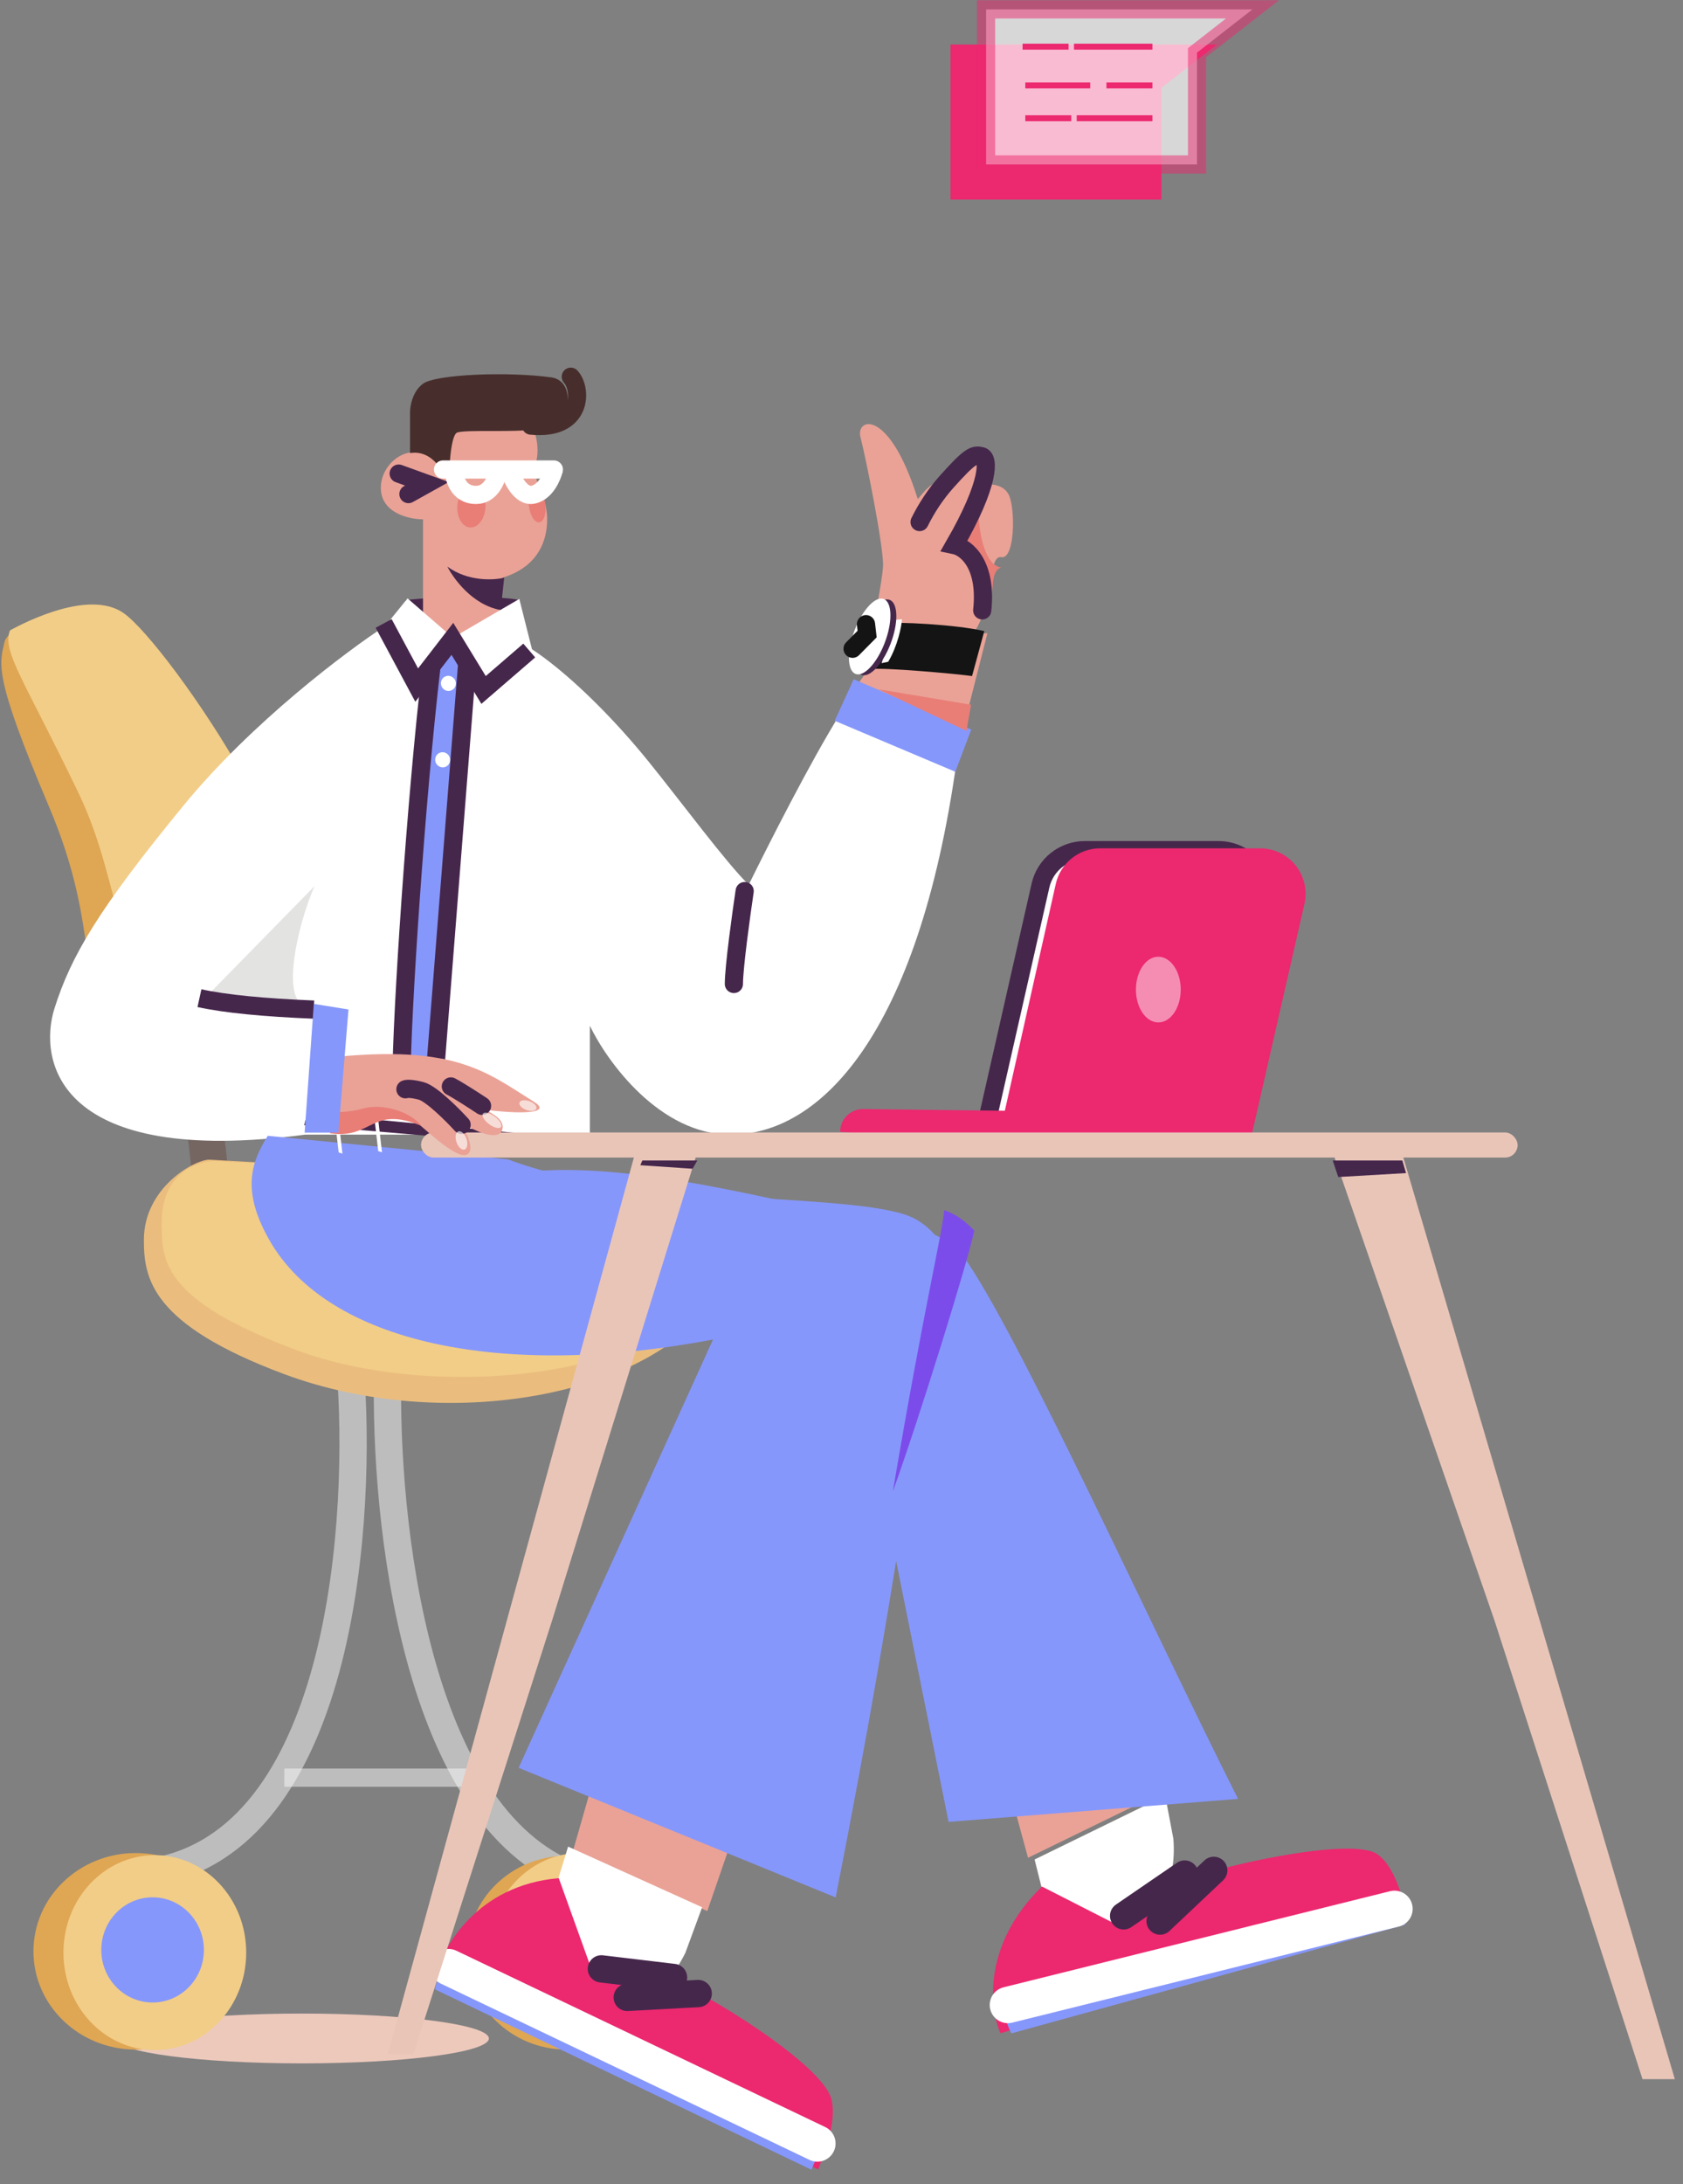 <svg width="185" height="240" viewBox="0 0 185 240" fill="none" xmlns="http://www.w3.org/2000/svg">
<rect x="0" y="0" width="185" height="240" fill="#808080" stroke="none"/>
<path d="M16.467 99.439C18.778 106.594 23.346 123.046 23.13 131.621" stroke="#756662" stroke-width="4"/>
<path d="M42.664 149.192C42.043 164.572 44.945 197.363 61.515 205.492" stroke="#FBFAFA" stroke-opacity="0.5" stroke-width="3"/>
<path d="M38.474 150.016C39.87 166.677 37.683 201.098 17.762 205.492" stroke="#FBFAFA" stroke-opacity="0.5" stroke-width="3"/>
<path d="M11.775 68.419C7.41 66.436 1.583 68.267 0.533 70.396C-0.066 72.981 -0.8 74.064 5.37 88.594C11.54 103.123 7.53 108.341 13.723 110.392C18.677 112.033 27.742 107.756 28.561 106.894C36.486 101.936 17.231 70.899 11.775 68.419Z" fill="#DFA654"/>
<path d="M13.569 67.355C9.822 64.769 2.905 68.29 1.103 69.261C0.179 71.531 2.628 74.654 8.623 87.124C13.878 98.055 11.921 107.502 20.914 109.023C26.094 109.899 29.986 106.083 30.806 105.221C38.73 100.263 18.471 70.737 13.569 67.355Z" fill="#F2CD87"/>
<path d="M15.816 136.245C15.816 130.498 21.378 127.425 23.011 127.425C36.981 128.246 86.355 130.221 79.097 141.989C71.84 153.757 48.641 157.472 31.254 150.996C16.558 145.523 15.816 140.432 15.816 136.245Z" fill="#EABD7E"/>
<path d="M17.766 134.417C17.766 128.67 21.939 127.577 23.572 127.577C37.542 128.398 87.255 128.396 79.997 140.164C72.74 151.932 47.339 153.848 32.643 148.374C17.947 142.901 17.766 138.603 17.766 134.417Z" fill="#F2CD87"/>
<ellipse cx="33.206" cy="223.991" rx="20.534" ry="2.737" fill="#EDC9BC"/>
<path d="M31.256 195.333H51.27" stroke="#FBFAFA" stroke-opacity="0.5" stroke-width="2"/>
<ellipse cx="62.283" cy="214.565" rx="10.941" ry="10.645" fill="#DFA654"/>
<ellipse cx="63.782" cy="214.259" rx="10.042" ry="10.645" fill="#F2CD87"/>
<ellipse cx="63.783" cy="214.106" rx="5.246" ry="5.627" fill="#46274C"/>
<ellipse cx="14.917" cy="214.412" rx="11.241" ry="10.797" fill="#DFA654"/>
<ellipse cx="17.018" cy="214.557" rx="10.046" ry="10.711" fill="#F2CD87"/>
<ellipse cx="16.773" cy="214.26" rx="5.64" ry="5.779" fill="#8697FB"/>
<path d="M127.344 197.142L125.791 189.795L110.952 196.606L113.003 204.137L127.344 197.142Z" fill="#EAA296"/>
<path d="M128.084 197.314L128.983 202.068C129.756 212.206 120.444 213.018 115.692 212.157L113.725 204.325L128.084 197.314Z" fill="white"/>
<path d="M122.363 211.287L114.538 207.297C107.972 213.676 108.762 220.706 109.978 223.423L154.483 209.767C154.123 208.437 153.296 205.096 151.412 203.752C148.545 201.706 133.245 205.267 130.46 206.554C128.232 207.584 125.445 209.912 122.363 211.287Z" fill="#EC286F"/>
<path d="M153.922 209.598L110.921 221.132C110.212 221.322 110.8 222.742 111.182 223.429L154.453 211.497L153.922 209.598Z" fill="#8697FB"/>
<path d="M133.42 205.52L127.519 211.093" stroke="#46274C" stroke-width="3" stroke-linecap="round"/>
<path d="M130.223 205.923L123.512 210.518" stroke="#46274C" stroke-width="3" stroke-linecap="round"/>
<path d="M153.285 209.75L110.793 220.31" stroke="white" stroke-width="4" stroke-linecap="round"/>
<path d="M77.745 209.996L80.482 202.053L65.458 194.757L63.005 203.313L77.745 209.996Z" fill="#EAA296"/>
<path d="M77.179 209.574L75.333 214.593C70.52 224.27 62.958 216.639 59.779 211.614L62.448 202.91L77.179 209.574Z" fill="white"/>
<path d="M64.795 215.759L61.422 206.377C52.455 207.138 48.614 213.968 47.815 217.288L89.933 238.383C90.502 236.935 91.987 233.352 91.417 230.752C90.549 226.796 76.785 218.537 73.877 217.601C71.55 216.852 67.983 216.838 64.795 215.759Z" fill="#EC286F"/>
<path d="M90.141 236.202L49.252 216.197C48.578 215.867 48.013 217.658 47.815 218.595L89.192 238.414L90.141 236.202Z" fill="#8697FB"/>
<path d="M76.75 219.053L68.948 219.479" stroke="#46274C" stroke-width="3" stroke-linecap="round"/>
<path d="M74.037 217.289L66.105 216.343" stroke="#46274C" stroke-width="3" stroke-linecap="round"/>
<path d="M89.848 235.528L49.304 216.152" stroke="white" stroke-width="4" stroke-linecap="round"/>
<path d="M20.176 88.508C27.683 79.356 38.144 71.507 42.436 68.727C46.243 69.834 51.995 71.325 53.566 69.908C55.531 68.137 63.969 74.632 71.317 83.711C74.94 88.188 79.828 94.807 82.301 97.218C84.484 92.789 89.067 83.711 92.341 78.47L105.144 83.711C100.925 113.825 90.085 124.675 80.337 124.675C72.539 124.675 66.758 116.704 64.842 112.718L64.842 124.675L33.561 124.675C6.281 128.292 4.171 116.556 5.99 110.799C7.809 105.042 10.791 99.949 20.176 88.508Z" fill="white"/>
<path d="M93.079 133.316C87.733 132.813 68.775 126.98 56.395 128.972L39.988 129.219C40.32 133.194 52.499 131.112 58.504 135.009C64.509 138.907 90.108 133.207 94.013 149.189L104.27 200.193L136.088 197.666C125.979 177.583 111.958 146.572 105.874 138.003C104.383 135.904 99.763 133.945 93.079 133.316Z" fill="#8697FB"/>
<path d="M100.794 134.047C95.451 130.794 69.912 132.793 55.846 127.398L29.432 124.806C27.648 127.677 26.479 130.775 29.619 136.279C36.06 147.571 55.146 151.591 78.378 147.188L57.009 194.253L91.859 208.492C99.234 171.112 101.36 151.118 101.89 149.496C102.933 146.306 107.473 138.113 100.794 134.047Z" fill="#8697FB"/>
<path d="M71.08 125.857L33.783 122.312L33.437 123.637L71.032 126.87L71.08 125.857Z" fill="#46274C"/>
<rect width="0.441" height="3.647" transform="matrix(0.941 0.312 0.117 1.016 41.148 122.777)" fill="white"/>
<rect width="0.447" height="3.467" transform="matrix(0.942 0.307 0.119 1.016 60.471 122.289)" fill="white"/>
<rect width="0.441" height="3.647" transform="matrix(0.941 0.312 0.117 1.016 36.799 122.923)" fill="white"/>
<path d="M51.492 73.138L49.801 70.172L47.348 73.138C45.859 85.631 44.585 108.411 44.134 118.24H47.94C47.737 114.123 50.224 86.457 51.492 73.138Z" fill="#8697FB"/>
<path d="M44.557 65.94C49.362 65.41 55.896 65.564 57.033 65.94L49.826 69.943L44.557 65.94Z" fill="#46274C"/>
<path d="M58.993 50.478C59.279 49.092 58.874 47.706 58.636 47.186C56.257 46.031 51.141 44.067 49.714 45.453C48.286 46.84 48.881 50.998 49.357 52.904C46.858 47.186 41.861 50.132 41.861 53.598C41.861 56.37 44.955 57.063 46.501 57.063V68.673C50.356 71.862 53.699 70.002 54.889 68.673L55.246 63.475C60.956 61.742 60.421 56.37 59.707 54.637C58.993 52.904 58.636 52.211 58.993 50.478Z" fill="#EAA296"/>
<ellipse cx="0.913" cy="1.884" rx="0.913" ry="1.884" transform="matrix(0.987 -0.163 0.134 0.991 57.895 53.808)" fill="#E9746E" fill-opacity="0.78"/>
<ellipse cx="1.555" cy="2.272" rx="1.555" ry="2.272" transform="matrix(0.984 0.177 -0.116 0.993 50.549 53.16)" fill="#E9746E" fill-opacity="0.78"/>
<path d="M49.176 62.263C51.46 63.926 54.292 63.764 55.422 63.475L55.042 67.032C51.901 66.477 49.83 63.533 49.176 62.263Z" fill="#46274C"/>
<path d="M45.074 49.786C47.643 49.37 48.961 52.152 49.378 53.422C49.318 51.69 49.535 47.81 50.249 47.533C51.141 47.187 56.495 47.533 58.636 47.187C60.777 46.84 62.205 46.147 62.384 44.241C62.526 42.716 61.848 41.641 60.599 41.468C55.829 40.807 47.929 41.122 46.501 42.161C45.359 42.993 45.074 44.587 45.074 45.28V49.786Z" fill="#472E2C"/>
<path d="M43.825 52.038L46.926 53.161L44.896 54.291" stroke="#46274C" stroke-width="2" stroke-linecap="round"/>
<path d="M54.789 51.591C54.663 52.521 53.997 54.382 52.336 54.382C50.261 54.382 49.884 52.335 49.884 51.591" stroke="white" stroke-width="2"/>
<path d="M60.881 51.591C60.692 52.389 59.975 54.059 58.617 54.353C57.258 54.648 56.29 52.634 55.975 51.591" stroke="white" stroke-width="2"/>
<path d="M60.881 51.591H48.702" stroke="white" stroke-width="2" stroke-linecap="round"/>
<path d="M42.251 68.894L44.8 65.753L49.776 70.072L57.084 65.812L58.513 71.481C46.729 70.204 43.443 70.139 42.251 68.894Z" fill="white"/>
<path d="M47.43 73.225C45.715 87.783 44.132 111.784 44.132 118.676" stroke="#46274C" stroke-width="2"/>
<path d="M51.361 72.825L47.938 116.321" stroke="#46274C" stroke-width="2"/>
<path d="M58.176 71.481L53.156 75.813L49.727 70.2L45.804 75.278L42.172 68.505" stroke="#46274C" stroke-width="2"/>
<ellipse cx="0.828" cy="0.827" rx="0.828" ry="0.827" transform="matrix(-0.923 -0.386 -0.366 0.931 50.353 74.643)" fill="white"/>
<ellipse cx="0.828" cy="0.827" rx="0.828" ry="0.827" transform="matrix(-0.923 -0.386 -0.366 0.931 49.723 83.037)" fill="white"/>
<path d="M62.743 41.396C64.011 42.777 64.038 47.324 58.363 46.768" stroke="#472E2C" stroke-width="2" stroke-linecap="round"/>
<path d="M81.856 97.914C81.461 100.561 80.671 106.307 80.671 108.121" stroke="#46274C" stroke-width="2" stroke-linecap="round"/>
<ellipse cx="1.059" cy="0.618" rx="1.059" ry="0.618" transform="matrix(-0.97 -0.244 -0.23 0.973 49.766 120.671)" fill="white" fill-opacity="0.63"/>
<path d="M119.247 93.417H133.936C136.928 93.417 139.25 96.028 138.901 99L135.863 124.893H108.111L114.371 97.31C114.887 95.033 116.912 93.417 119.247 93.417Z" fill="white" stroke="#46274C" stroke-width="2" stroke-linecap="round"/>
<path d="M94.884 121.865L110.508 122.053L110.085 125.111H101.26L92.355 124.364C92.355 122.972 93.492 121.848 94.884 121.865Z" fill="#EC286F"/>
<path d="M120.935 93.216H138.512C141.723 93.216 144.101 96.2 143.386 99.33L137.464 125.248L109.819 124.882L116.057 97.12C116.57 94.838 118.596 93.216 120.935 93.216Z" fill="#EC286F"/>
<ellipse cx="2.463" cy="3.609" rx="2.463" ry="3.609" transform="matrix(-1 0 0 1 129.789 105.129)" fill="white" fill-opacity="0.47"/>
<rect x="46.283" y="124.438" width="120.539" height="2.76" rx="1.38" fill="#E9C5B8"/>
<path d="M34.463 116.41L34.927 121.916C35.677 123.161 38.646 122.903 39.427 122.339L40.312 122.044C42.195 121.993 44.012 122.056 45.262 122.9C46.374 123.65 50.159 127.558 51.369 126.841C52.337 126.267 50.972 123.901 50.576 123.246C52.458 124.495 54.858 125.386 55.213 124.133C55.497 123.13 54.37 122.494 53.4 121.959C58.371 122.543 60.413 122.134 58.735 121.091C53.305 117.716 49.861 114.467 34.463 116.41Z" fill="#EAA296"/>
<path d="M52.988 121.511C52.188 120.978 50.381 119.806 49.557 119.38" stroke="#46274C" stroke-width="2" stroke-linecap="round"/>
<path d="M50.742 123.597C49.717 122.471 47.39 120.149 46.288 119.866C45.187 119.583 44.68 119.632 44.565 119.691" stroke="#46274C" stroke-width="2" stroke-linecap="round"/>
<ellipse cx="1.242" cy="0.517" rx="1.242" ry="0.517" transform="matrix(0.805 0.579 0.531 -0.855 52.801 122.832)" fill="white" fill-opacity="0.63"/>
<ellipse cx="0.986" cy="0.51" rx="0.986" ry="0.51" transform="matrix(0.947 0.305 0.209 -0.981 56.988 121.684)" fill="white" fill-opacity="0.63"/>
<ellipse cx="1.057" cy="0.575" rx="1.057" ry="0.575" transform="matrix(0.349 0.931 0.918 -0.412 49.828 124.568)" fill="white" fill-opacity="0.63"/>
<path d="M36.282 124.529C40.923 125.222 40.828 121.407 46.321 123.716C45.109 122.124 42.005 121.202 39.912 121.807C38.238 122.291 36.499 122.208 36.299 122.166L36.282 124.529Z" fill="#E97E77"/>
<path d="M97.065 62.254C96.967 63.826 96.142 68.076 95.741 70.004L106.959 69.617C109.228 66.652 108.54 60.943 110.061 61.223C111.582 61.503 111.614 55.882 110.899 54.397C110.328 53.209 108.853 53.146 108.188 53.263C109.253 51.218 108.829 49.617 107.886 49.697C107.131 49.761 104.872 52.075 103.836 53.224C102.594 52.42 101.347 54.364 100.884 54.842C97.727 44.745 94.023 45.919 94.589 48.054C95.154 50.188 97.187 60.289 97.065 62.254Z" fill="#EAA296"/>
<path d="M106.069 79.297L108.538 69.584L98.228 69.72L94.036 75.519L106.069 79.297Z" fill="#EAA296"/>
<path d="M108.195 69.35C105.305 68.638 98.303 68.27 97.132 68.511L95.593 73.542C96.919 73.283 105.354 74.069 106.851 74.286L108.195 69.35Z" fill="#141414"/>
<path d="M97.636 72.714C98.653 71.01 99.113 68.834 99.143 68.041L98.379 68.124L96.908 72.87L97.636 72.714Z" fill="white"/>
<ellipse cx="4.304" cy="1.854" rx="4.304" ry="1.854" transform="matrix(-0.33 0.965 0.963 0.179 95.881 65.547)" fill="#46274C"/>
<ellipse cx="4.304" cy="1.854" rx="4.304" ry="1.854" transform="matrix(-0.33 0.965 0.963 0.179 95.232 65.453)" fill="white"/>
<path d="M95.193 68.586L95.318 69.671L93.719 71.287" stroke="#141414" stroke-width="2" stroke-linecap="round"/>
<path d="M105.009 84.803L91.754 79.201L93.843 74.636L106.761 80.166L105.009 84.803Z" fill="#8697FB"/>
<path d="M107.515 55.066C107.473 57.409 107.934 62.073 110.088 62.372C110.139 62.37 110.186 62.375 110.228 62.385C110.18 62.383 110.134 62.379 110.088 62.372C109.752 62.391 109.244 62.752 109.14 64.135C108.989 66.128 108.532 67.138 108.008 67.279C108.344 65.384 108.197 61.262 104.91 59.937C105.515 58.859 106.882 56.376 107.515 55.066Z" fill="#E97E77"/>
<path d="M101.083 57.364C101.863 55.793 102.836 54.304 104.068 52.925C106.67 50.014 107.072 49.933 107.891 50.126C108.711 50.32 108.851 53.05 104.918 59.895C106.164 60.154 108.518 61.951 107.968 67.067" stroke="#46274C" stroke-width="2" stroke-linecap="round"/>
<path d="M106.743 77.436L96.559 75.739L106.234 80.315L106.743 77.436Z" fill="#E97E77"/>
<path d="M34.579 97.366L22.576 109.618L28.323 110.209L33.779 110.504C30.797 110.342 32.615 101.794 34.579 97.366Z" fill="#E3E3E2"/>
<path d="M21.924 109.68C24.783 110.309 29.048 110.713 34.495 110.938" stroke="#46274C" stroke-width="2"/>
<path d="M37.198 124.452L38.306 110.925L34.495 110.309L33.487 124.453L37.198 124.452Z" fill="#8697FB"/>
<path d="M42.625 225.732L69.84 126.607H76.651L60.688 178.06L45.438 225.732H42.625Z" fill="#E9C5B8"/>
<path d="M184.102 228.461L154.085 126.607H146.494L164.285 178.086L180.55 228.461H184.102Z" fill="#E9C5B8"/>
<path d="M98.141 163.892C101.605 143.458 103.498 135.93 103.792 132.972C104.746 133.331 105.7 133.779 107.095 135.213C106.449 138.439 101.003 156.005 98.141 163.892Z" fill="#7C4CEB"/>
<path d="M127.665 9.645L133.76 4.894H104.477V21.933H127.665V9.645Z" fill="#EC286F"/>
<path d="M131.581 5.783L137.676 1.031H108.393V18.071H131.581V5.783Z" fill="white" fill-opacity="0.68" stroke="#EC286F" stroke-opacity="0.5" stroke-width="2" stroke-linecap="round"/>
<rect width="8.621" height="0.655" transform="matrix(-1 0 0 1 126.678 4.8)" fill="#EC286F"/>
<rect width="5.054" height="0.655" transform="matrix(-1 0 0 1 126.678 9.06)" fill="#EC286F"/>
<rect width="5.054" height="0.655" transform="matrix(-1 0 0 1 117.758 12.664)" fill="#EC286F"/>
<rect width="5.054" height="0.655" transform="matrix(-1 0 0 1 117.459 4.8)" fill="#EC286F"/>
<rect width="7.135" height="0.655" transform="matrix(-1 0 0 1 119.838 9.06)" fill="#EC286F"/>
<rect width="8.324" height="0.655" transform="matrix(-1 0 0 1 126.678 12.664)" fill="#EC286F"/>
<path d="M76.653 127.516H70.609L70.385 128.036L76.13 128.425L76.653 127.516Z" fill="#46274C"/>
<path d="M146.496 127.516H154.149L154.555 128.902L147.103 129.335L146.496 127.516Z" fill="#46274C"/>
</svg>
